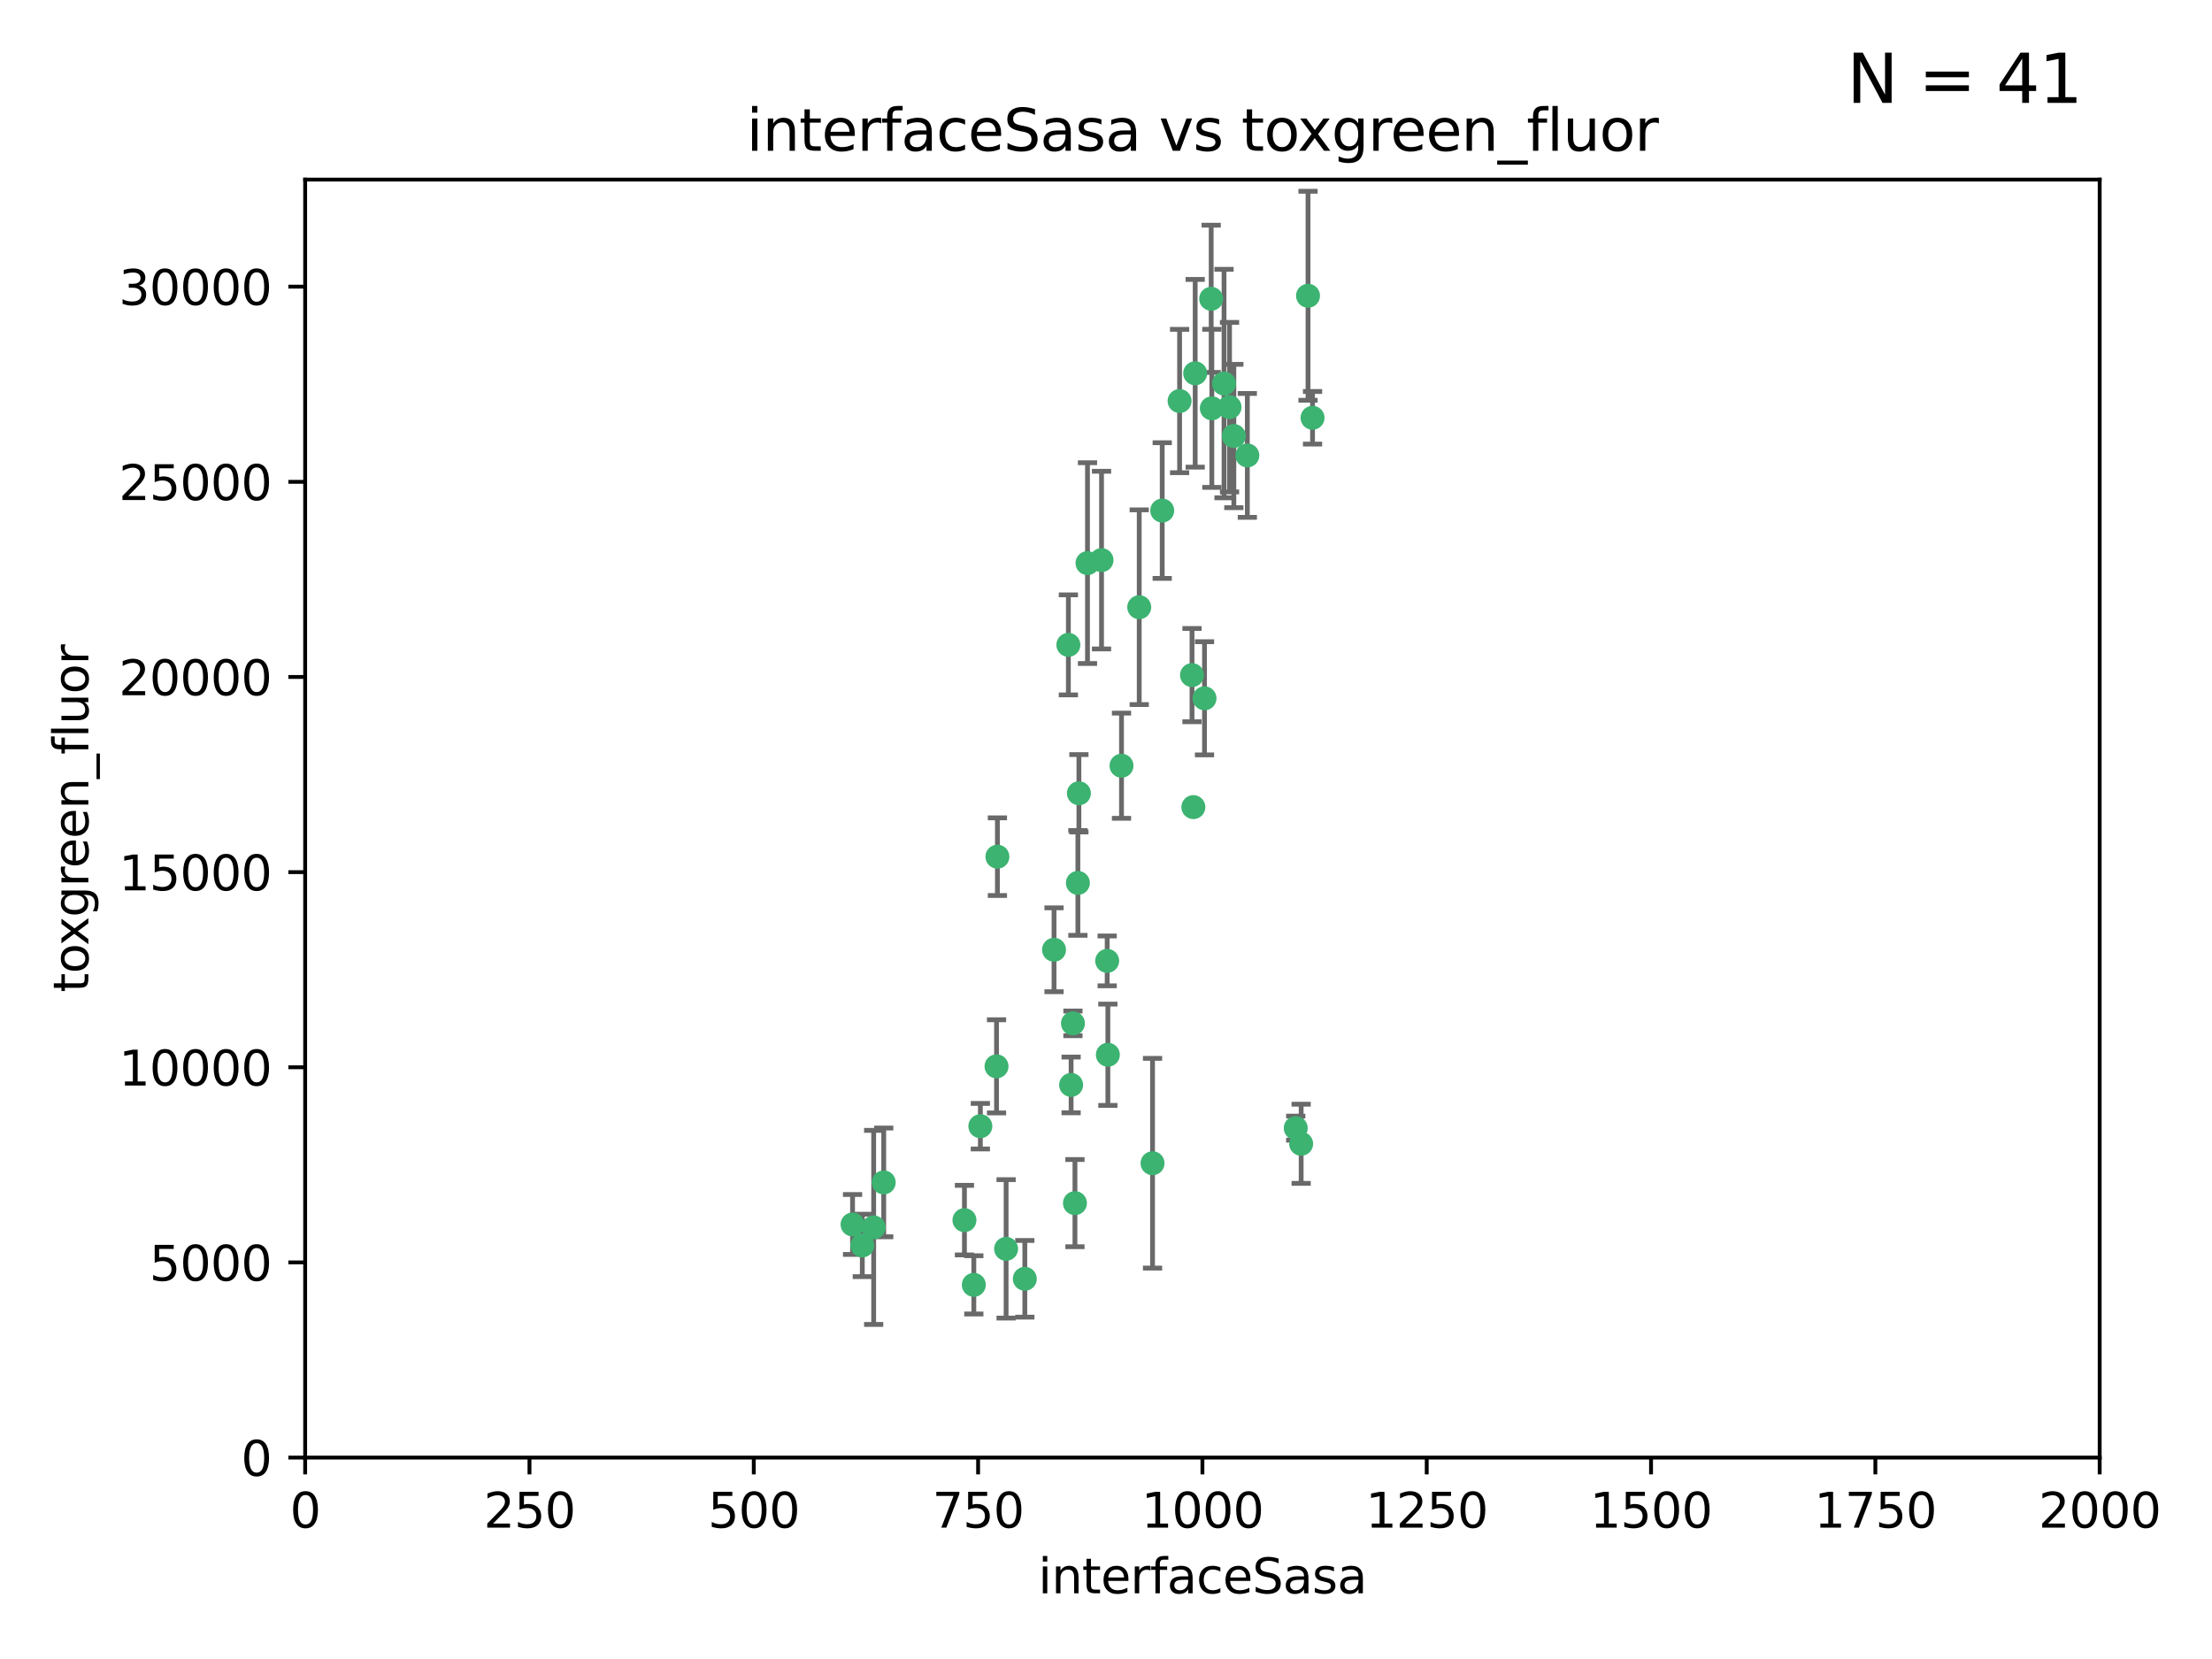 <?xml version="1.0" encoding="utf-8" standalone="no"?>
<!DOCTYPE svg PUBLIC "-//W3C//DTD SVG 1.1//EN"
  "http://www.w3.org/Graphics/SVG/1.1/DTD/svg11.dtd">
<svg xmlns:xlink="http://www.w3.org/1999/xlink" width="460.8pt" height="345.6pt" viewBox="0 0 460.8 345.6" xmlns="http://www.w3.org/2000/svg" version="1.1">
 <defs>
  <style type="text/css">*{stroke-linejoin: round; stroke-linecap: butt}</style>
 </defs>
 <g id="figure_1">
  <g id="patch_1">
   <path d="M 0 345.6 
L 460.8 345.6 
L 460.8 0 
L 0 0 
z
" style="fill: #ffffff"/>
  </g>
  <g id="axes_1">
   <g id="patch_2">
    <path d="M 63.571 303.64 
L 437.4 303.64 
L 437.4 37.411 
L 63.571 37.411 
z
" style="fill: #ffffff"/>
   </g>
   <g id="PathCollection_1">
    <defs>
     <path id="m87e9e010c2" d="M 0 1.118 
C 0.297 1.118 0.581 1 0.791 0.791 
C 1 0.581 1.118 0.297 1.118 0 
C 1.118 -0.297 1 -0.581 0.791 -0.791 
C 0.581 -1 0.297 -1.118 0 -1.118 
C -0.297 -1.118 -0.581 -1 -0.791 -0.791 
C -1 -0.581 -1.118 -0.297 -1.118 0 
C -1.118 0.297 -1 0.581 -0.791 0.791 
C -0.581 1 -0.297 1.118 0 1.118 
z
" style="stroke: #3cb371"/>
    </defs>
    <g clip-path="url(#p035e1b9759)">
     <use xlink:href="#m87e9e010c2" x="272.484" y="61.614" style="fill: #3cb371; stroke: #3cb371"/>
     <use xlink:href="#m87e9e010c2" x="257.033" y="90.829" style="fill: #3cb371; stroke: #3cb371"/>
     <use xlink:href="#m87e9e010c2" x="242.11" y="106.358" style="fill: #3cb371; stroke: #3cb371"/>
     <use xlink:href="#m87e9e010c2" x="252.448" y="85.062" style="fill: #3cb371; stroke: #3cb371"/>
     <use xlink:href="#m87e9e010c2" x="254.987" y="79.9" style="fill: #3cb371; stroke: #3cb371"/>
     <use xlink:href="#m87e9e010c2" x="273.426" y="87.031" style="fill: #3cb371; stroke: #3cb371"/>
     <use xlink:href="#m87e9e010c2" x="250.921" y="145.468" style="fill: #3cb371; stroke: #3cb371"/>
     <use xlink:href="#m87e9e010c2" x="229.469" y="116.682" style="fill: #3cb371; stroke: #3cb371"/>
     <use xlink:href="#m87e9e010c2" x="226.546" y="117.306" style="fill: #3cb371; stroke: #3cb371"/>
     <use xlink:href="#m87e9e010c2" x="252.312" y="62.244" style="fill: #3cb371; stroke: #3cb371"/>
     <use xlink:href="#m87e9e010c2" x="179.632" y="259.442" style="fill: #3cb371; stroke: #3cb371"/>
     <use xlink:href="#m87e9e010c2" x="230.645" y="200.168" style="fill: #3cb371; stroke: #3cb371"/>
     <use xlink:href="#m87e9e010c2" x="259.843" y="94.872" style="fill: #3cb371; stroke: #3cb371"/>
     <use xlink:href="#m87e9e010c2" x="248.317" y="140.634" style="fill: #3cb371; stroke: #3cb371"/>
     <use xlink:href="#m87e9e010c2" x="248.979" y="77.763" style="fill: #3cb371; stroke: #3cb371"/>
     <use xlink:href="#m87e9e010c2" x="224.757" y="165.251" style="fill: #3cb371; stroke: #3cb371"/>
     <use xlink:href="#m87e9e010c2" x="256.134" y="84.817" style="fill: #3cb371; stroke: #3cb371"/>
     <use xlink:href="#m87e9e010c2" x="230.789" y="219.726" style="fill: #3cb371; stroke: #3cb371"/>
     <use xlink:href="#m87e9e010c2" x="245.731" y="83.54" style="fill: #3cb371; stroke: #3cb371"/>
     <use xlink:href="#m87e9e010c2" x="269.927" y="235.012" style="fill: #3cb371; stroke: #3cb371"/>
     <use xlink:href="#m87e9e010c2" x="240.095" y="242.324" style="fill: #3cb371; stroke: #3cb371"/>
     <use xlink:href="#m87e9e010c2" x="223.133" y="226.007" style="fill: #3cb371; stroke: #3cb371"/>
     <use xlink:href="#m87e9e010c2" x="219.572" y="197.854" style="fill: #3cb371; stroke: #3cb371"/>
     <use xlink:href="#m87e9e010c2" x="223.933" y="250.635" style="fill: #3cb371; stroke: #3cb371"/>
     <use xlink:href="#m87e9e010c2" x="207.778" y="178.461" style="fill: #3cb371; stroke: #3cb371"/>
     <use xlink:href="#m87e9e010c2" x="207.596" y="222.137" style="fill: #3cb371; stroke: #3cb371"/>
     <use xlink:href="#m87e9e010c2" x="237.321" y="126.494" style="fill: #3cb371; stroke: #3cb371"/>
     <use xlink:href="#m87e9e010c2" x="200.912" y="254.176" style="fill: #3cb371; stroke: #3cb371"/>
     <use xlink:href="#m87e9e010c2" x="184.096" y="246.318" style="fill: #3cb371; stroke: #3cb371"/>
     <use xlink:href="#m87e9e010c2" x="202.864" y="267.658" style="fill: #3cb371; stroke: #3cb371"/>
     <use xlink:href="#m87e9e010c2" x="222.561" y="134.337" style="fill: #3cb371; stroke: #3cb371"/>
     <use xlink:href="#m87e9e010c2" x="233.63" y="159.514" style="fill: #3cb371; stroke: #3cb371"/>
     <use xlink:href="#m87e9e010c2" x="271.054" y="238.271" style="fill: #3cb371; stroke: #3cb371"/>
     <use xlink:href="#m87e9e010c2" x="213.49" y="266.399" style="fill: #3cb371; stroke: #3cb371"/>
     <use xlink:href="#m87e9e010c2" x="204.226" y="234.61" style="fill: #3cb371; stroke: #3cb371"/>
     <use xlink:href="#m87e9e010c2" x="223.514" y="213.19" style="fill: #3cb371; stroke: #3cb371"/>
     <use xlink:href="#m87e9e010c2" x="248.6" y="168.134" style="fill: #3cb371; stroke: #3cb371"/>
     <use xlink:href="#m87e9e010c2" x="182.002" y="255.69" style="fill: #3cb371; stroke: #3cb371"/>
     <use xlink:href="#m87e9e010c2" x="177.602" y="255.08" style="fill: #3cb371; stroke: #3cb371"/>
     <use xlink:href="#m87e9e010c2" x="209.591" y="260.159" style="fill: #3cb371; stroke: #3cb371"/>
     <use xlink:href="#m87e9e010c2" x="224.544" y="183.926" style="fill: #3cb371; stroke: #3cb371"/>
    </g>
   </g>
   <g id="matplotlib.axis_1">
    <g id="xtick_1">
     <g id="line2d_1">
      <defs>
       <path id="mc22c296c43" d="M 0 0 
L 0 3.5 
" style="stroke: #000000; stroke-width: 0.8"/>
      </defs>
      <g>
       <use xlink:href="#mc22c296c43" x="63.571" y="303.64" style="stroke: #000000; stroke-width: 0.8"/>
      </g>
     </g>
     <g id="text_1">
      <!-- 0 -->
      <g transform="translate(60.39 318.238)scale(0.1 -0.1)">
       <defs>
        <path id="DejaVuSans-30" d="M 2034 4250 
Q 1547 4250 1301 3770 
Q 1056 3291 1056 2328 
Q 1056 1369 1301 889 
Q 1547 409 2034 409 
Q 2525 409 2770 889 
Q 3016 1369 3016 2328 
Q 3016 3291 2770 3770 
Q 2525 4250 2034 4250 
z
M 2034 4750 
Q 2819 4750 3233 4129 
Q 3647 3509 3647 2328 
Q 3647 1150 3233 529 
Q 2819 -91 2034 -91 
Q 1250 -91 836 529 
Q 422 1150 422 2328 
Q 422 3509 836 4129 
Q 1250 4750 2034 4750 
z
" transform="scale(0.016)"/>
       </defs>
       <use xlink:href="#DejaVuSans-30"/>
      </g>
     </g>
    </g>
    <g id="xtick_2">
     <g id="line2d_2">
      <g>
       <use xlink:href="#mc22c296c43" x="110.3" y="303.64" style="stroke: #000000; stroke-width: 0.8"/>
      </g>
     </g>
     <g id="text_2">
      <!-- 250 -->
      <g transform="translate(100.756 318.238)scale(0.1 -0.1)">
       <defs>
        <path id="DejaVuSans-32" d="M 1228 531 
L 3431 531 
L 3431 0 
L 469 0 
L 469 531 
Q 828 903 1448 1529 
Q 2069 2156 2228 2338 
Q 2531 2678 2651 2914 
Q 2772 3150 2772 3378 
Q 2772 3750 2511 3984 
Q 2250 4219 1831 4219 
Q 1534 4219 1204 4116 
Q 875 4013 500 3803 
L 500 4441 
Q 881 4594 1212 4672 
Q 1544 4750 1819 4750 
Q 2544 4750 2975 4387 
Q 3406 4025 3406 3419 
Q 3406 3131 3298 2873 
Q 3191 2616 2906 2266 
Q 2828 2175 2409 1742 
Q 1991 1309 1228 531 
z
" transform="scale(0.016)"/>
        <path id="DejaVuSans-35" d="M 691 4666 
L 3169 4666 
L 3169 4134 
L 1269 4134 
L 1269 2991 
Q 1406 3038 1543 3061 
Q 1681 3084 1819 3084 
Q 2600 3084 3056 2656 
Q 3513 2228 3513 1497 
Q 3513 744 3044 326 
Q 2575 -91 1722 -91 
Q 1428 -91 1123 -41 
Q 819 9 494 109 
L 494 744 
Q 775 591 1075 516 
Q 1375 441 1709 441 
Q 2250 441 2565 725 
Q 2881 1009 2881 1497 
Q 2881 1984 2565 2268 
Q 2250 2553 1709 2553 
Q 1456 2553 1204 2497 
Q 953 2441 691 2322 
L 691 4666 
z
" transform="scale(0.016)"/>
       </defs>
       <use xlink:href="#DejaVuSans-32"/>
       <use xlink:href="#DejaVuSans-35" x="63.623"/>
       <use xlink:href="#DejaVuSans-30" x="127.246"/>
      </g>
     </g>
    </g>
    <g id="xtick_3">
     <g id="line2d_3">
      <g>
       <use xlink:href="#mc22c296c43" x="157.028" y="303.64" style="stroke: #000000; stroke-width: 0.8"/>
      </g>
     </g>
     <g id="text_3">
      <!-- 500 -->
      <g transform="translate(147.485 318.238)scale(0.1 -0.1)">
       <use xlink:href="#DejaVuSans-35"/>
       <use xlink:href="#DejaVuSans-30" x="63.623"/>
       <use xlink:href="#DejaVuSans-30" x="127.246"/>
      </g>
     </g>
    </g>
    <g id="xtick_4">
     <g id="line2d_4">
      <g>
       <use xlink:href="#mc22c296c43" x="203.757" y="303.64" style="stroke: #000000; stroke-width: 0.8"/>
      </g>
     </g>
     <g id="text_4">
      <!-- 750 -->
      <g transform="translate(194.213 318.238)scale(0.1 -0.1)">
       <defs>
        <path id="DejaVuSans-37" d="M 525 4666 
L 3525 4666 
L 3525 4397 
L 1831 0 
L 1172 0 
L 2766 4134 
L 525 4134 
L 525 4666 
z
" transform="scale(0.016)"/>
       </defs>
       <use xlink:href="#DejaVuSans-37"/>
       <use xlink:href="#DejaVuSans-35" x="63.623"/>
       <use xlink:href="#DejaVuSans-30" x="127.246"/>
      </g>
     </g>
    </g>
    <g id="xtick_5">
     <g id="line2d_5">
      <g>
       <use xlink:href="#mc22c296c43" x="250.486" y="303.64" style="stroke: #000000; stroke-width: 0.8"/>
      </g>
     </g>
     <g id="text_5">
      <!-- 1000 -->
      <g transform="translate(237.761 318.238)scale(0.1 -0.1)">
       <defs>
        <path id="DejaVuSans-31" d="M 794 531 
L 1825 531 
L 1825 4091 
L 703 3866 
L 703 4441 
L 1819 4666 
L 2450 4666 
L 2450 531 
L 3481 531 
L 3481 0 
L 794 0 
L 794 531 
z
" transform="scale(0.016)"/>
       </defs>
       <use xlink:href="#DejaVuSans-31"/>
       <use xlink:href="#DejaVuSans-30" x="63.623"/>
       <use xlink:href="#DejaVuSans-30" x="127.246"/>
       <use xlink:href="#DejaVuSans-30" x="190.869"/>
      </g>
     </g>
    </g>
    <g id="xtick_6">
     <g id="line2d_6">
      <g>
       <use xlink:href="#mc22c296c43" x="297.214" y="303.64" style="stroke: #000000; stroke-width: 0.8"/>
      </g>
     </g>
     <g id="text_6">
      <!-- 1250 -->
      <g transform="translate(284.489 318.238)scale(0.1 -0.1)">
       <use xlink:href="#DejaVuSans-31"/>
       <use xlink:href="#DejaVuSans-32" x="63.623"/>
       <use xlink:href="#DejaVuSans-35" x="127.246"/>
       <use xlink:href="#DejaVuSans-30" x="190.869"/>
      </g>
     </g>
    </g>
    <g id="xtick_7">
     <g id="line2d_7">
      <g>
       <use xlink:href="#mc22c296c43" x="343.943" y="303.64" style="stroke: #000000; stroke-width: 0.8"/>
      </g>
     </g>
     <g id="text_7">
      <!-- 1500 -->
      <g transform="translate(331.218 318.238)scale(0.1 -0.1)">
       <use xlink:href="#DejaVuSans-31"/>
       <use xlink:href="#DejaVuSans-35" x="63.623"/>
       <use xlink:href="#DejaVuSans-30" x="127.246"/>
       <use xlink:href="#DejaVuSans-30" x="190.869"/>
      </g>
     </g>
    </g>
    <g id="xtick_8">
     <g id="line2d_8">
      <g>
       <use xlink:href="#mc22c296c43" x="390.671" y="303.64" style="stroke: #000000; stroke-width: 0.8"/>
      </g>
     </g>
     <g id="text_8">
      <!-- 1750 -->
      <g transform="translate(377.946 318.238)scale(0.1 -0.1)">
       <use xlink:href="#DejaVuSans-31"/>
       <use xlink:href="#DejaVuSans-37" x="63.623"/>
       <use xlink:href="#DejaVuSans-35" x="127.246"/>
       <use xlink:href="#DejaVuSans-30" x="190.869"/>
      </g>
     </g>
    </g>
    <g id="xtick_9">
     <g id="line2d_9">
      <g>
       <use xlink:href="#mc22c296c43" x="437.4" y="303.64" style="stroke: #000000; stroke-width: 0.8"/>
      </g>
     </g>
     <g id="text_9">
      <!-- 2000 -->
      <g transform="translate(424.675 318.238)scale(0.1 -0.1)">
       <use xlink:href="#DejaVuSans-32"/>
       <use xlink:href="#DejaVuSans-30" x="63.623"/>
       <use xlink:href="#DejaVuSans-30" x="127.246"/>
       <use xlink:href="#DejaVuSans-30" x="190.869"/>
      </g>
     </g>
    </g>
    <g id="text_10">
     <!-- interfaceSasa -->
     <g transform="translate(216.279 331.917)scale(0.1 -0.1)">
      <defs>
       <path id="DejaVuSans-69" d="M 603 3500 
L 1178 3500 
L 1178 0 
L 603 0 
L 603 3500 
z
M 603 4863 
L 1178 4863 
L 1178 4134 
L 603 4134 
L 603 4863 
z
" transform="scale(0.016)"/>
       <path id="DejaVuSans-6e" d="M 3513 2113 
L 3513 0 
L 2938 0 
L 2938 2094 
Q 2938 2591 2744 2837 
Q 2550 3084 2163 3084 
Q 1697 3084 1428 2787 
Q 1159 2491 1159 1978 
L 1159 0 
L 581 0 
L 581 3500 
L 1159 3500 
L 1159 2956 
Q 1366 3272 1645 3428 
Q 1925 3584 2291 3584 
Q 2894 3584 3203 3211 
Q 3513 2838 3513 2113 
z
" transform="scale(0.016)"/>
       <path id="DejaVuSans-74" d="M 1172 4494 
L 1172 3500 
L 2356 3500 
L 2356 3053 
L 1172 3053 
L 1172 1153 
Q 1172 725 1289 603 
Q 1406 481 1766 481 
L 2356 481 
L 2356 0 
L 1766 0 
Q 1100 0 847 248 
Q 594 497 594 1153 
L 594 3053 
L 172 3053 
L 172 3500 
L 594 3500 
L 594 4494 
L 1172 4494 
z
" transform="scale(0.016)"/>
       <path id="DejaVuSans-65" d="M 3597 1894 
L 3597 1613 
L 953 1613 
Q 991 1019 1311 708 
Q 1631 397 2203 397 
Q 2534 397 2845 478 
Q 3156 559 3463 722 
L 3463 178 
Q 3153 47 2828 -22 
Q 2503 -91 2169 -91 
Q 1331 -91 842 396 
Q 353 884 353 1716 
Q 353 2575 817 3079 
Q 1281 3584 2069 3584 
Q 2775 3584 3186 3129 
Q 3597 2675 3597 1894 
z
M 3022 2063 
Q 3016 2534 2758 2815 
Q 2500 3097 2075 3097 
Q 1594 3097 1305 2825 
Q 1016 2553 972 2059 
L 3022 2063 
z
" transform="scale(0.016)"/>
       <path id="DejaVuSans-72" d="M 2631 2963 
Q 2534 3019 2420 3045 
Q 2306 3072 2169 3072 
Q 1681 3072 1420 2755 
Q 1159 2438 1159 1844 
L 1159 0 
L 581 0 
L 581 3500 
L 1159 3500 
L 1159 2956 
Q 1341 3275 1631 3429 
Q 1922 3584 2338 3584 
Q 2397 3584 2469 3576 
Q 2541 3569 2628 3553 
L 2631 2963 
z
" transform="scale(0.016)"/>
       <path id="DejaVuSans-66" d="M 2375 4863 
L 2375 4384 
L 1825 4384 
Q 1516 4384 1395 4259 
Q 1275 4134 1275 3809 
L 1275 3500 
L 2222 3500 
L 2222 3053 
L 1275 3053 
L 1275 0 
L 697 0 
L 697 3053 
L 147 3053 
L 147 3500 
L 697 3500 
L 697 3744 
Q 697 4328 969 4595 
Q 1241 4863 1831 4863 
L 2375 4863 
z
" transform="scale(0.016)"/>
       <path id="DejaVuSans-61" d="M 2194 1759 
Q 1497 1759 1228 1600 
Q 959 1441 959 1056 
Q 959 750 1161 570 
Q 1363 391 1709 391 
Q 2188 391 2477 730 
Q 2766 1069 2766 1631 
L 2766 1759 
L 2194 1759 
z
M 3341 1997 
L 3341 0 
L 2766 0 
L 2766 531 
Q 2569 213 2275 61 
Q 1981 -91 1556 -91 
Q 1019 -91 701 211 
Q 384 513 384 1019 
Q 384 1609 779 1909 
Q 1175 2209 1959 2209 
L 2766 2209 
L 2766 2266 
Q 2766 2663 2505 2880 
Q 2244 3097 1772 3097 
Q 1472 3097 1187 3025 
Q 903 2953 641 2809 
L 641 3341 
Q 956 3463 1253 3523 
Q 1550 3584 1831 3584 
Q 2591 3584 2966 3190 
Q 3341 2797 3341 1997 
z
" transform="scale(0.016)"/>
       <path id="DejaVuSans-63" d="M 3122 3366 
L 3122 2828 
Q 2878 2963 2633 3030 
Q 2388 3097 2138 3097 
Q 1578 3097 1268 2742 
Q 959 2388 959 1747 
Q 959 1106 1268 751 
Q 1578 397 2138 397 
Q 2388 397 2633 464 
Q 2878 531 3122 666 
L 3122 134 
Q 2881 22 2623 -34 
Q 2366 -91 2075 -91 
Q 1284 -91 818 406 
Q 353 903 353 1747 
Q 353 2603 823 3093 
Q 1294 3584 2113 3584 
Q 2378 3584 2631 3529 
Q 2884 3475 3122 3366 
z
" transform="scale(0.016)"/>
       <path id="DejaVuSans-53" d="M 3425 4513 
L 3425 3897 
Q 3066 4069 2747 4153 
Q 2428 4238 2131 4238 
Q 1616 4238 1336 4038 
Q 1056 3838 1056 3469 
Q 1056 3159 1242 3001 
Q 1428 2844 1947 2747 
L 2328 2669 
Q 3034 2534 3370 2195 
Q 3706 1856 3706 1288 
Q 3706 609 3251 259 
Q 2797 -91 1919 -91 
Q 1588 -91 1214 -16 
Q 841 59 441 206 
L 441 856 
Q 825 641 1194 531 
Q 1563 422 1919 422 
Q 2459 422 2753 634 
Q 3047 847 3047 1241 
Q 3047 1584 2836 1778 
Q 2625 1972 2144 2069 
L 1759 2144 
Q 1053 2284 737 2584 
Q 422 2884 422 3419 
Q 422 4038 858 4394 
Q 1294 4750 2059 4750 
Q 2388 4750 2728 4690 
Q 3069 4631 3425 4513 
z
" transform="scale(0.016)"/>
       <path id="DejaVuSans-73" d="M 2834 3397 
L 2834 2853 
Q 2591 2978 2328 3040 
Q 2066 3103 1784 3103 
Q 1356 3103 1142 2972 
Q 928 2841 928 2578 
Q 928 2378 1081 2264 
Q 1234 2150 1697 2047 
L 1894 2003 
Q 2506 1872 2764 1633 
Q 3022 1394 3022 966 
Q 3022 478 2636 193 
Q 2250 -91 1575 -91 
Q 1294 -91 989 -36 
Q 684 19 347 128 
L 347 722 
Q 666 556 975 473 
Q 1284 391 1588 391 
Q 1994 391 2212 530 
Q 2431 669 2431 922 
Q 2431 1156 2273 1281 
Q 2116 1406 1581 1522 
L 1381 1569 
Q 847 1681 609 1914 
Q 372 2147 372 2553 
Q 372 3047 722 3315 
Q 1072 3584 1716 3584 
Q 2034 3584 2315 3537 
Q 2597 3491 2834 3397 
z
" transform="scale(0.016)"/>
      </defs>
      <use xlink:href="#DejaVuSans-69"/>
      <use xlink:href="#DejaVuSans-6e" x="27.783"/>
      <use xlink:href="#DejaVuSans-74" x="91.162"/>
      <use xlink:href="#DejaVuSans-65" x="130.371"/>
      <use xlink:href="#DejaVuSans-72" x="191.895"/>
      <use xlink:href="#DejaVuSans-66" x="233.008"/>
      <use xlink:href="#DejaVuSans-61" x="268.213"/>
      <use xlink:href="#DejaVuSans-63" x="329.492"/>
      <use xlink:href="#DejaVuSans-65" x="384.473"/>
      <use xlink:href="#DejaVuSans-53" x="445.996"/>
      <use xlink:href="#DejaVuSans-61" x="509.473"/>
      <use xlink:href="#DejaVuSans-73" x="570.752"/>
      <use xlink:href="#DejaVuSans-61" x="622.852"/>
     </g>
    </g>
   </g>
   <g id="matplotlib.axis_2">
    <g id="ytick_1">
     <g id="line2d_10">
      <defs>
       <path id="me0ca4ce062" d="M 0 0 
L -3.5 0 
" style="stroke: #000000; stroke-width: 0.8"/>
      </defs>
      <g>
       <use xlink:href="#me0ca4ce062" x="63.571" y="303.64" style="stroke: #000000; stroke-width: 0.8"/>
      </g>
     </g>
     <g id="text_11">
      <!-- 0 -->
      <g transform="translate(50.209 307.439)scale(0.1 -0.1)">
       <use xlink:href="#DejaVuSans-30"/>
      </g>
     </g>
    </g>
    <g id="ytick_2">
     <g id="line2d_11">
      <g>
       <use xlink:href="#me0ca4ce062" x="63.571" y="262.986" style="stroke: #000000; stroke-width: 0.8"/>
      </g>
     </g>
     <g id="text_12">
      <!-- 5000 -->
      <g transform="translate(31.121 266.786)scale(0.1 -0.1)">
       <use xlink:href="#DejaVuSans-35"/>
       <use xlink:href="#DejaVuSans-30" x="63.623"/>
       <use xlink:href="#DejaVuSans-30" x="127.246"/>
       <use xlink:href="#DejaVuSans-30" x="190.869"/>
      </g>
     </g>
    </g>
    <g id="ytick_3">
     <g id="line2d_12">
      <g>
       <use xlink:href="#me0ca4ce062" x="63.571" y="222.333" style="stroke: #000000; stroke-width: 0.8"/>
      </g>
     </g>
     <g id="text_13">
      <!-- 10000 -->
      <g transform="translate(24.759 226.132)scale(0.1 -0.1)">
       <use xlink:href="#DejaVuSans-31"/>
       <use xlink:href="#DejaVuSans-30" x="63.623"/>
       <use xlink:href="#DejaVuSans-30" x="127.246"/>
       <use xlink:href="#DejaVuSans-30" x="190.869"/>
       <use xlink:href="#DejaVuSans-30" x="254.492"/>
      </g>
     </g>
    </g>
    <g id="ytick_4">
     <g id="line2d_13">
      <g>
       <use xlink:href="#me0ca4ce062" x="63.571" y="181.679" style="stroke: #000000; stroke-width: 0.8"/>
      </g>
     </g>
     <g id="text_14">
      <!-- 15000 -->
      <g transform="translate(24.759 185.478)scale(0.1 -0.1)">
       <use xlink:href="#DejaVuSans-31"/>
       <use xlink:href="#DejaVuSans-35" x="63.623"/>
       <use xlink:href="#DejaVuSans-30" x="127.246"/>
       <use xlink:href="#DejaVuSans-30" x="190.869"/>
       <use xlink:href="#DejaVuSans-30" x="254.492"/>
      </g>
     </g>
    </g>
    <g id="ytick_5">
     <g id="line2d_14">
      <g>
       <use xlink:href="#me0ca4ce062" x="63.571" y="141.026" style="stroke: #000000; stroke-width: 0.8"/>
      </g>
     </g>
     <g id="text_15">
      <!-- 20000 -->
      <g transform="translate(24.759 144.825)scale(0.1 -0.1)">
       <use xlink:href="#DejaVuSans-32"/>
       <use xlink:href="#DejaVuSans-30" x="63.623"/>
       <use xlink:href="#DejaVuSans-30" x="127.246"/>
       <use xlink:href="#DejaVuSans-30" x="190.869"/>
       <use xlink:href="#DejaVuSans-30" x="254.492"/>
      </g>
     </g>
    </g>
    <g id="ytick_6">
     <g id="line2d_15">
      <g>
       <use xlink:href="#me0ca4ce062" x="63.571" y="100.372" style="stroke: #000000; stroke-width: 0.8"/>
      </g>
     </g>
     <g id="text_16">
      <!-- 25000 -->
      <g transform="translate(24.759 104.171)scale(0.1 -0.1)">
       <use xlink:href="#DejaVuSans-32"/>
       <use xlink:href="#DejaVuSans-35" x="63.623"/>
       <use xlink:href="#DejaVuSans-30" x="127.246"/>
       <use xlink:href="#DejaVuSans-30" x="190.869"/>
       <use xlink:href="#DejaVuSans-30" x="254.492"/>
      </g>
     </g>
    </g>
    <g id="ytick_7">
     <g id="line2d_16">
      <g>
       <use xlink:href="#me0ca4ce062" x="63.571" y="59.718" style="stroke: #000000; stroke-width: 0.8"/>
      </g>
     </g>
     <g id="text_17">
      <!-- 30000 -->
      <g transform="translate(24.759 63.518)scale(0.1 -0.1)">
       <defs>
        <path id="DejaVuSans-33" d="M 2597 2516 
Q 3050 2419 3304 2112 
Q 3559 1806 3559 1356 
Q 3559 666 3084 287 
Q 2609 -91 1734 -91 
Q 1441 -91 1130 -33 
Q 819 25 488 141 
L 488 750 
Q 750 597 1062 519 
Q 1375 441 1716 441 
Q 2309 441 2620 675 
Q 2931 909 2931 1356 
Q 2931 1769 2642 2001 
Q 2353 2234 1838 2234 
L 1294 2234 
L 1294 2753 
L 1863 2753 
Q 2328 2753 2575 2939 
Q 2822 3125 2822 3475 
Q 2822 3834 2567 4026 
Q 2313 4219 1838 4219 
Q 1578 4219 1281 4162 
Q 984 4106 628 3988 
L 628 4550 
Q 988 4650 1302 4700 
Q 1616 4750 1894 4750 
Q 2613 4750 3031 4423 
Q 3450 4097 3450 3541 
Q 3450 3153 3228 2886 
Q 3006 2619 2597 2516 
z
" transform="scale(0.016)"/>
       </defs>
       <use xlink:href="#DejaVuSans-33"/>
       <use xlink:href="#DejaVuSans-30" x="63.623"/>
       <use xlink:href="#DejaVuSans-30" x="127.246"/>
       <use xlink:href="#DejaVuSans-30" x="190.869"/>
       <use xlink:href="#DejaVuSans-30" x="254.492"/>
      </g>
     </g>
    </g>
    <g id="text_18">
     <!-- toxgreen_fluor -->
     <g transform="translate(18.401 206.72)rotate(-90)scale(0.1 -0.1)">
      <defs>
       <path id="DejaVuSans-6f" d="M 1959 3097 
Q 1497 3097 1228 2736 
Q 959 2375 959 1747 
Q 959 1119 1226 758 
Q 1494 397 1959 397 
Q 2419 397 2687 759 
Q 2956 1122 2956 1747 
Q 2956 2369 2687 2733 
Q 2419 3097 1959 3097 
z
M 1959 3584 
Q 2709 3584 3137 3096 
Q 3566 2609 3566 1747 
Q 3566 888 3137 398 
Q 2709 -91 1959 -91 
Q 1206 -91 779 398 
Q 353 888 353 1747 
Q 353 2609 779 3096 
Q 1206 3584 1959 3584 
z
" transform="scale(0.016)"/>
       <path id="DejaVuSans-78" d="M 3513 3500 
L 2247 1797 
L 3578 0 
L 2900 0 
L 1881 1375 
L 863 0 
L 184 0 
L 1544 1831 
L 300 3500 
L 978 3500 
L 1906 2253 
L 2834 3500 
L 3513 3500 
z
" transform="scale(0.016)"/>
       <path id="DejaVuSans-67" d="M 2906 1791 
Q 2906 2416 2648 2759 
Q 2391 3103 1925 3103 
Q 1463 3103 1205 2759 
Q 947 2416 947 1791 
Q 947 1169 1205 825 
Q 1463 481 1925 481 
Q 2391 481 2648 825 
Q 2906 1169 2906 1791 
z
M 3481 434 
Q 3481 -459 3084 -895 
Q 2688 -1331 1869 -1331 
Q 1566 -1331 1297 -1286 
Q 1028 -1241 775 -1147 
L 775 -588 
Q 1028 -725 1275 -790 
Q 1522 -856 1778 -856 
Q 2344 -856 2625 -561 
Q 2906 -266 2906 331 
L 2906 616 
Q 2728 306 2450 153 
Q 2172 0 1784 0 
Q 1141 0 747 490 
Q 353 981 353 1791 
Q 353 2603 747 3093 
Q 1141 3584 1784 3584 
Q 2172 3584 2450 3431 
Q 2728 3278 2906 2969 
L 2906 3500 
L 3481 3500 
L 3481 434 
z
" transform="scale(0.016)"/>
       <path id="DejaVuSans-5f" d="M 3263 -1063 
L 3263 -1509 
L -63 -1509 
L -63 -1063 
L 3263 -1063 
z
" transform="scale(0.016)"/>
       <path id="DejaVuSans-6c" d="M 603 4863 
L 1178 4863 
L 1178 0 
L 603 0 
L 603 4863 
z
" transform="scale(0.016)"/>
       <path id="DejaVuSans-75" d="M 544 1381 
L 544 3500 
L 1119 3500 
L 1119 1403 
Q 1119 906 1312 657 
Q 1506 409 1894 409 
Q 2359 409 2629 706 
Q 2900 1003 2900 1516 
L 2900 3500 
L 3475 3500 
L 3475 0 
L 2900 0 
L 2900 538 
Q 2691 219 2414 64 
Q 2138 -91 1772 -91 
Q 1169 -91 856 284 
Q 544 659 544 1381 
z
M 1991 3584 
L 1991 3584 
z
" transform="scale(0.016)"/>
      </defs>
      <use xlink:href="#DejaVuSans-74"/>
      <use xlink:href="#DejaVuSans-6f" x="39.209"/>
      <use xlink:href="#DejaVuSans-78" x="97.266"/>
      <use xlink:href="#DejaVuSans-67" x="156.445"/>
      <use xlink:href="#DejaVuSans-72" x="219.922"/>
      <use xlink:href="#DejaVuSans-65" x="258.785"/>
      <use xlink:href="#DejaVuSans-65" x="320.309"/>
      <use xlink:href="#DejaVuSans-6e" x="381.832"/>
      <use xlink:href="#DejaVuSans-5f" x="445.211"/>
      <use xlink:href="#DejaVuSans-66" x="495.211"/>
      <use xlink:href="#DejaVuSans-6c" x="530.416"/>
      <use xlink:href="#DejaVuSans-75" x="558.199"/>
      <use xlink:href="#DejaVuSans-6f" x="621.578"/>
      <use xlink:href="#DejaVuSans-72" x="682.76"/>
     </g>
    </g>
   </g>
   <g id="LineCollection_1">
    <path d="M 272.484 83.38 
L 272.484 39.848 
" clip-path="url(#p035e1b9759)" style="fill: none; stroke: #696969"/>
    <path d="M 257.033 105.759 
L 257.033 75.9 
" clip-path="url(#p035e1b9759)" style="fill: none; stroke: #696969"/>
    <path d="M 242.11 120.489 
L 242.11 92.227 
" clip-path="url(#p035e1b9759)" style="fill: none; stroke: #696969"/>
    <path d="M 252.448 101.528 
L 252.448 68.595 
" clip-path="url(#p035e1b9759)" style="fill: none; stroke: #696969"/>
    <path d="M 254.987 103.698 
L 254.987 56.102 
" clip-path="url(#p035e1b9759)" style="fill: none; stroke: #696969"/>
    <path d="M 273.426 92.506 
L 273.426 81.557 
" clip-path="url(#p035e1b9759)" style="fill: none; stroke: #696969"/>
    <path d="M 250.921 157.254 
L 250.921 133.683 
" clip-path="url(#p035e1b9759)" style="fill: none; stroke: #696969"/>
    <path d="M 229.469 135.19 
L 229.469 98.175 
" clip-path="url(#p035e1b9759)" style="fill: none; stroke: #696969"/>
    <path d="M 226.546 138.218 
L 226.546 96.393 
" clip-path="url(#p035e1b9759)" style="fill: none; stroke: #696969"/>
    <path d="M 252.312 77.579 
L 252.312 46.91 
" clip-path="url(#p035e1b9759)" style="fill: none; stroke: #696969"/>
    <path d="M 179.632 265.941 
L 179.632 252.944 
" clip-path="url(#p035e1b9759)" style="fill: none; stroke: #696969"/>
    <path d="M 230.645 205.359 
L 230.645 194.977 
" clip-path="url(#p035e1b9759)" style="fill: none; stroke: #696969"/>
    <path d="M 259.843 107.775 
L 259.843 81.969 
" clip-path="url(#p035e1b9759)" style="fill: none; stroke: #696969"/>
    <path d="M 248.317 150.349 
L 248.317 130.92 
" clip-path="url(#p035e1b9759)" style="fill: none; stroke: #696969"/>
    <path d="M 248.979 97.317 
L 248.979 58.209 
" clip-path="url(#p035e1b9759)" style="fill: none; stroke: #696969"/>
    <path d="M 224.757 173.31 
L 224.757 157.193 
" clip-path="url(#p035e1b9759)" style="fill: none; stroke: #696969"/>
    <path d="M 256.134 102.476 
L 256.134 67.157 
" clip-path="url(#p035e1b9759)" style="fill: none; stroke: #696969"/>
    <path d="M 230.789 230.277 
L 230.789 209.176 
" clip-path="url(#p035e1b9759)" style="fill: none; stroke: #696969"/>
    <path d="M 245.731 98.468 
L 245.731 68.613 
" clip-path="url(#p035e1b9759)" style="fill: none; stroke: #696969"/>
    <path d="M 269.927 237.516 
L 269.927 232.507 
" clip-path="url(#p035e1b9759)" style="fill: none; stroke: #696969"/>
    <path d="M 240.095 264.166 
L 240.095 220.481 
" clip-path="url(#p035e1b9759)" style="fill: none; stroke: #696969"/>
    <path d="M 223.133 231.811 
L 223.133 220.203 
" clip-path="url(#p035e1b9759)" style="fill: none; stroke: #696969"/>
    <path d="M 219.572 206.59 
L 219.572 189.118 
" clip-path="url(#p035e1b9759)" style="fill: none; stroke: #696969"/>
    <path d="M 223.933 259.717 
L 223.933 241.553 
" clip-path="url(#p035e1b9759)" style="fill: none; stroke: #696969"/>
    <path d="M 207.778 186.549 
L 207.778 170.372 
" clip-path="url(#p035e1b9759)" style="fill: none; stroke: #696969"/>
    <path d="M 207.596 231.84 
L 207.596 212.434 
" clip-path="url(#p035e1b9759)" style="fill: none; stroke: #696969"/>
    <path d="M 237.321 146.774 
L 237.321 106.214 
" clip-path="url(#p035e1b9759)" style="fill: none; stroke: #696969"/>
    <path d="M 200.912 261.425 
L 200.912 246.927 
" clip-path="url(#p035e1b9759)" style="fill: none; stroke: #696969"/>
    <path d="M 184.096 257.644 
L 184.096 234.991 
" clip-path="url(#p035e1b9759)" style="fill: none; stroke: #696969"/>
    <path d="M 202.864 273.726 
L 202.864 261.589 
" clip-path="url(#p035e1b9759)" style="fill: none; stroke: #696969"/>
    <path d="M 222.561 144.76 
L 222.561 123.915 
" clip-path="url(#p035e1b9759)" style="fill: none; stroke: #696969"/>
    <path d="M 233.63 170.467 
L 233.63 148.56 
" clip-path="url(#p035e1b9759)" style="fill: none; stroke: #696969"/>
    <path d="M 271.054 246.513 
L 271.054 230.028 
" clip-path="url(#p035e1b9759)" style="fill: none; stroke: #696969"/>
    <path d="M 213.49 274.385 
L 213.49 258.414 
" clip-path="url(#p035e1b9759)" style="fill: none; stroke: #696969"/>
    <path d="M 204.226 239.354 
L 204.226 229.865 
" clip-path="url(#p035e1b9759)" style="fill: none; stroke: #696969"/>
    <path d="M 223.514 215.762 
L 223.514 210.618 
" clip-path="url(#p035e1b9759)" style="fill: none; stroke: #696969"/>
    <path d="M 248.6 168.892 
L 248.6 167.376 
" clip-path="url(#p035e1b9759)" style="fill: none; stroke: #696969"/>
    <path d="M 182.002 275.904 
L 182.002 235.477 
" clip-path="url(#p035e1b9759)" style="fill: none; stroke: #696969"/>
    <path d="M 177.602 261.323 
L 177.602 248.837 
" clip-path="url(#p035e1b9759)" style="fill: none; stroke: #696969"/>
    <path d="M 209.591 274.58 
L 209.591 245.738 
" clip-path="url(#p035e1b9759)" style="fill: none; stroke: #696969"/>
    <path d="M 224.544 194.845 
L 224.544 173.007 
" clip-path="url(#p035e1b9759)" style="fill: none; stroke: #696969"/>
   </g>
   <g id="line2d_17">
    <defs>
     <path id="m1ce0a3a32c" d="M 2 0 
L -2 -0 
" style="stroke: #696969"/>
    </defs>
    <g clip-path="url(#p035e1b9759)">
     <use xlink:href="#m1ce0a3a32c" x="272.484" y="83.38" style="fill: #696969; stroke: #696969"/>
     <use xlink:href="#m1ce0a3a32c" x="257.033" y="105.759" style="fill: #696969; stroke: #696969"/>
     <use xlink:href="#m1ce0a3a32c" x="242.11" y="120.489" style="fill: #696969; stroke: #696969"/>
     <use xlink:href="#m1ce0a3a32c" x="252.448" y="101.528" style="fill: #696969; stroke: #696969"/>
     <use xlink:href="#m1ce0a3a32c" x="254.987" y="103.698" style="fill: #696969; stroke: #696969"/>
     <use xlink:href="#m1ce0a3a32c" x="273.426" y="92.506" style="fill: #696969; stroke: #696969"/>
     <use xlink:href="#m1ce0a3a32c" x="250.921" y="157.254" style="fill: #696969; stroke: #696969"/>
     <use xlink:href="#m1ce0a3a32c" x="229.469" y="135.19" style="fill: #696969; stroke: #696969"/>
     <use xlink:href="#m1ce0a3a32c" x="226.546" y="138.218" style="fill: #696969; stroke: #696969"/>
     <use xlink:href="#m1ce0a3a32c" x="252.312" y="77.579" style="fill: #696969; stroke: #696969"/>
     <use xlink:href="#m1ce0a3a32c" x="179.632" y="265.941" style="fill: #696969; stroke: #696969"/>
     <use xlink:href="#m1ce0a3a32c" x="230.645" y="205.359" style="fill: #696969; stroke: #696969"/>
     <use xlink:href="#m1ce0a3a32c" x="259.843" y="107.775" style="fill: #696969; stroke: #696969"/>
     <use xlink:href="#m1ce0a3a32c" x="248.317" y="150.349" style="fill: #696969; stroke: #696969"/>
     <use xlink:href="#m1ce0a3a32c" x="248.979" y="97.317" style="fill: #696969; stroke: #696969"/>
     <use xlink:href="#m1ce0a3a32c" x="224.757" y="173.31" style="fill: #696969; stroke: #696969"/>
     <use xlink:href="#m1ce0a3a32c" x="256.134" y="102.476" style="fill: #696969; stroke: #696969"/>
     <use xlink:href="#m1ce0a3a32c" x="230.789" y="230.277" style="fill: #696969; stroke: #696969"/>
     <use xlink:href="#m1ce0a3a32c" x="245.731" y="98.468" style="fill: #696969; stroke: #696969"/>
     <use xlink:href="#m1ce0a3a32c" x="269.927" y="237.516" style="fill: #696969; stroke: #696969"/>
     <use xlink:href="#m1ce0a3a32c" x="240.095" y="264.166" style="fill: #696969; stroke: #696969"/>
     <use xlink:href="#m1ce0a3a32c" x="223.133" y="231.811" style="fill: #696969; stroke: #696969"/>
     <use xlink:href="#m1ce0a3a32c" x="219.572" y="206.59" style="fill: #696969; stroke: #696969"/>
     <use xlink:href="#m1ce0a3a32c" x="223.933" y="259.717" style="fill: #696969; stroke: #696969"/>
     <use xlink:href="#m1ce0a3a32c" x="207.778" y="186.549" style="fill: #696969; stroke: #696969"/>
     <use xlink:href="#m1ce0a3a32c" x="207.596" y="231.84" style="fill: #696969; stroke: #696969"/>
     <use xlink:href="#m1ce0a3a32c" x="237.321" y="146.774" style="fill: #696969; stroke: #696969"/>
     <use xlink:href="#m1ce0a3a32c" x="200.912" y="261.425" style="fill: #696969; stroke: #696969"/>
     <use xlink:href="#m1ce0a3a32c" x="184.096" y="257.644" style="fill: #696969; stroke: #696969"/>
     <use xlink:href="#m1ce0a3a32c" x="202.864" y="273.726" style="fill: #696969; stroke: #696969"/>
     <use xlink:href="#m1ce0a3a32c" x="222.561" y="144.76" style="fill: #696969; stroke: #696969"/>
     <use xlink:href="#m1ce0a3a32c" x="233.63" y="170.467" style="fill: #696969; stroke: #696969"/>
     <use xlink:href="#m1ce0a3a32c" x="271.054" y="246.513" style="fill: #696969; stroke: #696969"/>
     <use xlink:href="#m1ce0a3a32c" x="213.49" y="274.385" style="fill: #696969; stroke: #696969"/>
     <use xlink:href="#m1ce0a3a32c" x="204.226" y="239.354" style="fill: #696969; stroke: #696969"/>
     <use xlink:href="#m1ce0a3a32c" x="223.514" y="215.762" style="fill: #696969; stroke: #696969"/>
     <use xlink:href="#m1ce0a3a32c" x="248.6" y="168.892" style="fill: #696969; stroke: #696969"/>
     <use xlink:href="#m1ce0a3a32c" x="182.002" y="275.904" style="fill: #696969; stroke: #696969"/>
     <use xlink:href="#m1ce0a3a32c" x="177.602" y="261.323" style="fill: #696969; stroke: #696969"/>
     <use xlink:href="#m1ce0a3a32c" x="209.591" y="274.58" style="fill: #696969; stroke: #696969"/>
     <use xlink:href="#m1ce0a3a32c" x="224.544" y="194.845" style="fill: #696969; stroke: #696969"/>
    </g>
   </g>
   <g id="line2d_18">
    <g clip-path="url(#p035e1b9759)">
     <use xlink:href="#m1ce0a3a32c" x="272.484" y="39.848" style="fill: #696969; stroke: #696969"/>
     <use xlink:href="#m1ce0a3a32c" x="257.033" y="75.9" style="fill: #696969; stroke: #696969"/>
     <use xlink:href="#m1ce0a3a32c" x="242.11" y="92.227" style="fill: #696969; stroke: #696969"/>
     <use xlink:href="#m1ce0a3a32c" x="252.448" y="68.595" style="fill: #696969; stroke: #696969"/>
     <use xlink:href="#m1ce0a3a32c" x="254.987" y="56.102" style="fill: #696969; stroke: #696969"/>
     <use xlink:href="#m1ce0a3a32c" x="273.426" y="81.557" style="fill: #696969; stroke: #696969"/>
     <use xlink:href="#m1ce0a3a32c" x="250.921" y="133.683" style="fill: #696969; stroke: #696969"/>
     <use xlink:href="#m1ce0a3a32c" x="229.469" y="98.175" style="fill: #696969; stroke: #696969"/>
     <use xlink:href="#m1ce0a3a32c" x="226.546" y="96.393" style="fill: #696969; stroke: #696969"/>
     <use xlink:href="#m1ce0a3a32c" x="252.312" y="46.91" style="fill: #696969; stroke: #696969"/>
     <use xlink:href="#m1ce0a3a32c" x="179.632" y="252.944" style="fill: #696969; stroke: #696969"/>
     <use xlink:href="#m1ce0a3a32c" x="230.645" y="194.977" style="fill: #696969; stroke: #696969"/>
     <use xlink:href="#m1ce0a3a32c" x="259.843" y="81.969" style="fill: #696969; stroke: #696969"/>
     <use xlink:href="#m1ce0a3a32c" x="248.317" y="130.92" style="fill: #696969; stroke: #696969"/>
     <use xlink:href="#m1ce0a3a32c" x="248.979" y="58.209" style="fill: #696969; stroke: #696969"/>
     <use xlink:href="#m1ce0a3a32c" x="224.757" y="157.193" style="fill: #696969; stroke: #696969"/>
     <use xlink:href="#m1ce0a3a32c" x="256.134" y="67.157" style="fill: #696969; stroke: #696969"/>
     <use xlink:href="#m1ce0a3a32c" x="230.789" y="209.176" style="fill: #696969; stroke: #696969"/>
     <use xlink:href="#m1ce0a3a32c" x="245.731" y="68.613" style="fill: #696969; stroke: #696969"/>
     <use xlink:href="#m1ce0a3a32c" x="269.927" y="232.507" style="fill: #696969; stroke: #696969"/>
     <use xlink:href="#m1ce0a3a32c" x="240.095" y="220.481" style="fill: #696969; stroke: #696969"/>
     <use xlink:href="#m1ce0a3a32c" x="223.133" y="220.203" style="fill: #696969; stroke: #696969"/>
     <use xlink:href="#m1ce0a3a32c" x="219.572" y="189.118" style="fill: #696969; stroke: #696969"/>
     <use xlink:href="#m1ce0a3a32c" x="223.933" y="241.553" style="fill: #696969; stroke: #696969"/>
     <use xlink:href="#m1ce0a3a32c" x="207.778" y="170.372" style="fill: #696969; stroke: #696969"/>
     <use xlink:href="#m1ce0a3a32c" x="207.596" y="212.434" style="fill: #696969; stroke: #696969"/>
     <use xlink:href="#m1ce0a3a32c" x="237.321" y="106.214" style="fill: #696969; stroke: #696969"/>
     <use xlink:href="#m1ce0a3a32c" x="200.912" y="246.927" style="fill: #696969; stroke: #696969"/>
     <use xlink:href="#m1ce0a3a32c" x="184.096" y="234.991" style="fill: #696969; stroke: #696969"/>
     <use xlink:href="#m1ce0a3a32c" x="202.864" y="261.589" style="fill: #696969; stroke: #696969"/>
     <use xlink:href="#m1ce0a3a32c" x="222.561" y="123.915" style="fill: #696969; stroke: #696969"/>
     <use xlink:href="#m1ce0a3a32c" x="233.63" y="148.56" style="fill: #696969; stroke: #696969"/>
     <use xlink:href="#m1ce0a3a32c" x="271.054" y="230.028" style="fill: #696969; stroke: #696969"/>
     <use xlink:href="#m1ce0a3a32c" x="213.49" y="258.414" style="fill: #696969; stroke: #696969"/>
     <use xlink:href="#m1ce0a3a32c" x="204.226" y="229.865" style="fill: #696969; stroke: #696969"/>
     <use xlink:href="#m1ce0a3a32c" x="223.514" y="210.618" style="fill: #696969; stroke: #696969"/>
     <use xlink:href="#m1ce0a3a32c" x="248.6" y="167.376" style="fill: #696969; stroke: #696969"/>
     <use xlink:href="#m1ce0a3a32c" x="182.002" y="235.477" style="fill: #696969; stroke: #696969"/>
     <use xlink:href="#m1ce0a3a32c" x="177.602" y="248.837" style="fill: #696969; stroke: #696969"/>
     <use xlink:href="#m1ce0a3a32c" x="209.591" y="245.738" style="fill: #696969; stroke: #696969"/>
     <use xlink:href="#m1ce0a3a32c" x="224.544" y="173.007" style="fill: #696969; stroke: #696969"/>
    </g>
   </g>
   <g id="line2d_19">
    <defs>
     <path id="m5253909510" d="M 0 2 
C 0.53 2 1.039 1.789 1.414 1.414 
C 1.789 1.039 2 0.53 2 0 
C 2 -0.53 1.789 -1.039 1.414 -1.414 
C 1.039 -1.789 0.53 -2 0 -2 
C -0.53 -2 -1.039 -1.789 -1.414 -1.414 
C -1.789 -1.039 -2 -0.53 -2 0 
C -2 0.53 -1.789 1.039 -1.414 1.414 
C -1.039 1.789 -0.53 2 0 2 
z
" style="stroke: #3cb371"/>
    </defs>
    <g clip-path="url(#p035e1b9759)">
     <use xlink:href="#m5253909510" x="272.484" y="61.614" style="fill: #3cb371; stroke: #3cb371"/>
     <use xlink:href="#m5253909510" x="257.033" y="90.829" style="fill: #3cb371; stroke: #3cb371"/>
     <use xlink:href="#m5253909510" x="242.11" y="106.358" style="fill: #3cb371; stroke: #3cb371"/>
     <use xlink:href="#m5253909510" x="252.448" y="85.062" style="fill: #3cb371; stroke: #3cb371"/>
     <use xlink:href="#m5253909510" x="254.987" y="79.9" style="fill: #3cb371; stroke: #3cb371"/>
     <use xlink:href="#m5253909510" x="273.426" y="87.031" style="fill: #3cb371; stroke: #3cb371"/>
     <use xlink:href="#m5253909510" x="250.921" y="145.468" style="fill: #3cb371; stroke: #3cb371"/>
     <use xlink:href="#m5253909510" x="229.469" y="116.682" style="fill: #3cb371; stroke: #3cb371"/>
     <use xlink:href="#m5253909510" x="226.546" y="117.306" style="fill: #3cb371; stroke: #3cb371"/>
     <use xlink:href="#m5253909510" x="252.312" y="62.244" style="fill: #3cb371; stroke: #3cb371"/>
     <use xlink:href="#m5253909510" x="179.632" y="259.442" style="fill: #3cb371; stroke: #3cb371"/>
     <use xlink:href="#m5253909510" x="230.645" y="200.168" style="fill: #3cb371; stroke: #3cb371"/>
     <use xlink:href="#m5253909510" x="259.843" y="94.872" style="fill: #3cb371; stroke: #3cb371"/>
     <use xlink:href="#m5253909510" x="248.317" y="140.634" style="fill: #3cb371; stroke: #3cb371"/>
     <use xlink:href="#m5253909510" x="248.979" y="77.763" style="fill: #3cb371; stroke: #3cb371"/>
     <use xlink:href="#m5253909510" x="224.757" y="165.251" style="fill: #3cb371; stroke: #3cb371"/>
     <use xlink:href="#m5253909510" x="256.134" y="84.817" style="fill: #3cb371; stroke: #3cb371"/>
     <use xlink:href="#m5253909510" x="230.789" y="219.726" style="fill: #3cb371; stroke: #3cb371"/>
     <use xlink:href="#m5253909510" x="245.731" y="83.54" style="fill: #3cb371; stroke: #3cb371"/>
     <use xlink:href="#m5253909510" x="269.927" y="235.012" style="fill: #3cb371; stroke: #3cb371"/>
     <use xlink:href="#m5253909510" x="240.095" y="242.324" style="fill: #3cb371; stroke: #3cb371"/>
     <use xlink:href="#m5253909510" x="223.133" y="226.007" style="fill: #3cb371; stroke: #3cb371"/>
     <use xlink:href="#m5253909510" x="219.572" y="197.854" style="fill: #3cb371; stroke: #3cb371"/>
     <use xlink:href="#m5253909510" x="223.933" y="250.635" style="fill: #3cb371; stroke: #3cb371"/>
     <use xlink:href="#m5253909510" x="207.778" y="178.461" style="fill: #3cb371; stroke: #3cb371"/>
     <use xlink:href="#m5253909510" x="207.596" y="222.137" style="fill: #3cb371; stroke: #3cb371"/>
     <use xlink:href="#m5253909510" x="237.321" y="126.494" style="fill: #3cb371; stroke: #3cb371"/>
     <use xlink:href="#m5253909510" x="200.912" y="254.176" style="fill: #3cb371; stroke: #3cb371"/>
     <use xlink:href="#m5253909510" x="184.096" y="246.318" style="fill: #3cb371; stroke: #3cb371"/>
     <use xlink:href="#m5253909510" x="202.864" y="267.658" style="fill: #3cb371; stroke: #3cb371"/>
     <use xlink:href="#m5253909510" x="222.561" y="134.337" style="fill: #3cb371; stroke: #3cb371"/>
     <use xlink:href="#m5253909510" x="233.63" y="159.514" style="fill: #3cb371; stroke: #3cb371"/>
     <use xlink:href="#m5253909510" x="271.054" y="238.271" style="fill: #3cb371; stroke: #3cb371"/>
     <use xlink:href="#m5253909510" x="213.49" y="266.399" style="fill: #3cb371; stroke: #3cb371"/>
     <use xlink:href="#m5253909510" x="204.226" y="234.61" style="fill: #3cb371; stroke: #3cb371"/>
     <use xlink:href="#m5253909510" x="223.514" y="213.19" style="fill: #3cb371; stroke: #3cb371"/>
     <use xlink:href="#m5253909510" x="248.6" y="168.134" style="fill: #3cb371; stroke: #3cb371"/>
     <use xlink:href="#m5253909510" x="182.002" y="255.69" style="fill: #3cb371; stroke: #3cb371"/>
     <use xlink:href="#m5253909510" x="177.602" y="255.08" style="fill: #3cb371; stroke: #3cb371"/>
     <use xlink:href="#m5253909510" x="209.591" y="260.159" style="fill: #3cb371; stroke: #3cb371"/>
     <use xlink:href="#m5253909510" x="224.544" y="183.926" style="fill: #3cb371; stroke: #3cb371"/>
    </g>
   </g>
   <g id="patch_3">
    <path d="M 63.571 303.64 
L 63.571 37.411 
" style="fill: none; stroke: #000000; stroke-width: 0.8; stroke-linejoin: miter; stroke-linecap: square"/>
   </g>
   <g id="patch_4">
    <path d="M 437.4 303.64 
L 437.4 37.411 
" style="fill: none; stroke: #000000; stroke-width: 0.8; stroke-linejoin: miter; stroke-linecap: square"/>
   </g>
   <g id="patch_5">
    <path d="M 63.571 303.64 
L 437.4 303.64 
" style="fill: none; stroke: #000000; stroke-width: 0.8; stroke-linejoin: miter; stroke-linecap: square"/>
   </g>
   <g id="patch_6">
    <path d="M 63.571 37.411 
L 437.4 37.411 
" style="fill: none; stroke: #000000; stroke-width: 0.8; stroke-linejoin: miter; stroke-linecap: square"/>
   </g>
   <g id="text_19">
    <!-- N = 41 -->
    <g transform="translate(384.743 21.426)scale(0.14 -0.14)">
     <defs>
      <path id="DejaVuSans-4e" d="M 628 4666 
L 1478 4666 
L 3547 763 
L 3547 4666 
L 4159 4666 
L 4159 0 
L 3309 0 
L 1241 3903 
L 1241 0 
L 628 0 
L 628 4666 
z
" transform="scale(0.016)"/>
      <path id="DejaVuSans-20" transform="scale(0.016)"/>
      <path id="DejaVuSans-3d" d="M 678 2906 
L 4684 2906 
L 4684 2381 
L 678 2381 
L 678 2906 
z
M 678 1631 
L 4684 1631 
L 4684 1100 
L 678 1100 
L 678 1631 
z
" transform="scale(0.016)"/>
      <path id="DejaVuSans-34" d="M 2419 4116 
L 825 1625 
L 2419 1625 
L 2419 4116 
z
M 2253 4666 
L 3047 4666 
L 3047 1625 
L 3713 1625 
L 3713 1100 
L 3047 1100 
L 3047 0 
L 2419 0 
L 2419 1100 
L 313 1100 
L 313 1709 
L 2253 4666 
z
" transform="scale(0.016)"/>
     </defs>
     <use xlink:href="#DejaVuSans-4e"/>
     <use xlink:href="#DejaVuSans-20" x="74.805"/>
     <use xlink:href="#DejaVuSans-3d" x="106.592"/>
     <use xlink:href="#DejaVuSans-20" x="190.381"/>
     <use xlink:href="#DejaVuSans-34" x="222.168"/>
     <use xlink:href="#DejaVuSans-31" x="285.791"/>
    </g>
   </g>
   <g id="text_20">
    <!-- interfaceSasa vs toxgreen_fluor -->
    <g transform="translate(155.513 31.411)scale(0.12 -0.12)">
     <defs>
      <path id="DejaVuSans-76" d="M 191 3500 
L 800 3500 
L 1894 563 
L 2988 3500 
L 3597 3500 
L 2284 0 
L 1503 0 
L 191 3500 
z
" transform="scale(0.016)"/>
     </defs>
     <use xlink:href="#DejaVuSans-69"/>
     <use xlink:href="#DejaVuSans-6e" x="27.783"/>
     <use xlink:href="#DejaVuSans-74" x="91.162"/>
     <use xlink:href="#DejaVuSans-65" x="130.371"/>
     <use xlink:href="#DejaVuSans-72" x="191.895"/>
     <use xlink:href="#DejaVuSans-66" x="233.008"/>
     <use xlink:href="#DejaVuSans-61" x="268.213"/>
     <use xlink:href="#DejaVuSans-63" x="329.492"/>
     <use xlink:href="#DejaVuSans-65" x="384.473"/>
     <use xlink:href="#DejaVuSans-53" x="445.996"/>
     <use xlink:href="#DejaVuSans-61" x="509.473"/>
     <use xlink:href="#DejaVuSans-73" x="570.752"/>
     <use xlink:href="#DejaVuSans-61" x="622.852"/>
     <use xlink:href="#DejaVuSans-20" x="684.131"/>
     <use xlink:href="#DejaVuSans-76" x="715.918"/>
     <use xlink:href="#DejaVuSans-73" x="775.098"/>
     <use xlink:href="#DejaVuSans-20" x="827.197"/>
     <use xlink:href="#DejaVuSans-74" x="858.984"/>
     <use xlink:href="#DejaVuSans-6f" x="898.193"/>
     <use xlink:href="#DejaVuSans-78" x="956.25"/>
     <use xlink:href="#DejaVuSans-67" x="1015.43"/>
     <use xlink:href="#DejaVuSans-72" x="1078.906"/>
     <use xlink:href="#DejaVuSans-65" x="1117.77"/>
     <use xlink:href="#DejaVuSans-65" x="1179.293"/>
     <use xlink:href="#DejaVuSans-6e" x="1240.816"/>
     <use xlink:href="#DejaVuSans-5f" x="1304.195"/>
     <use xlink:href="#DejaVuSans-66" x="1354.195"/>
     <use xlink:href="#DejaVuSans-6c" x="1389.4"/>
     <use xlink:href="#DejaVuSans-75" x="1417.184"/>
     <use xlink:href="#DejaVuSans-6f" x="1480.562"/>
     <use xlink:href="#DejaVuSans-72" x="1541.744"/>
    </g>
   </g>
  </g>
 </g>
 <defs>
  <clipPath id="p035e1b9759">
   <rect x="63.571" y="37.411" width="373.829" height="266.229"/>
  </clipPath>
 </defs>
</svg>
